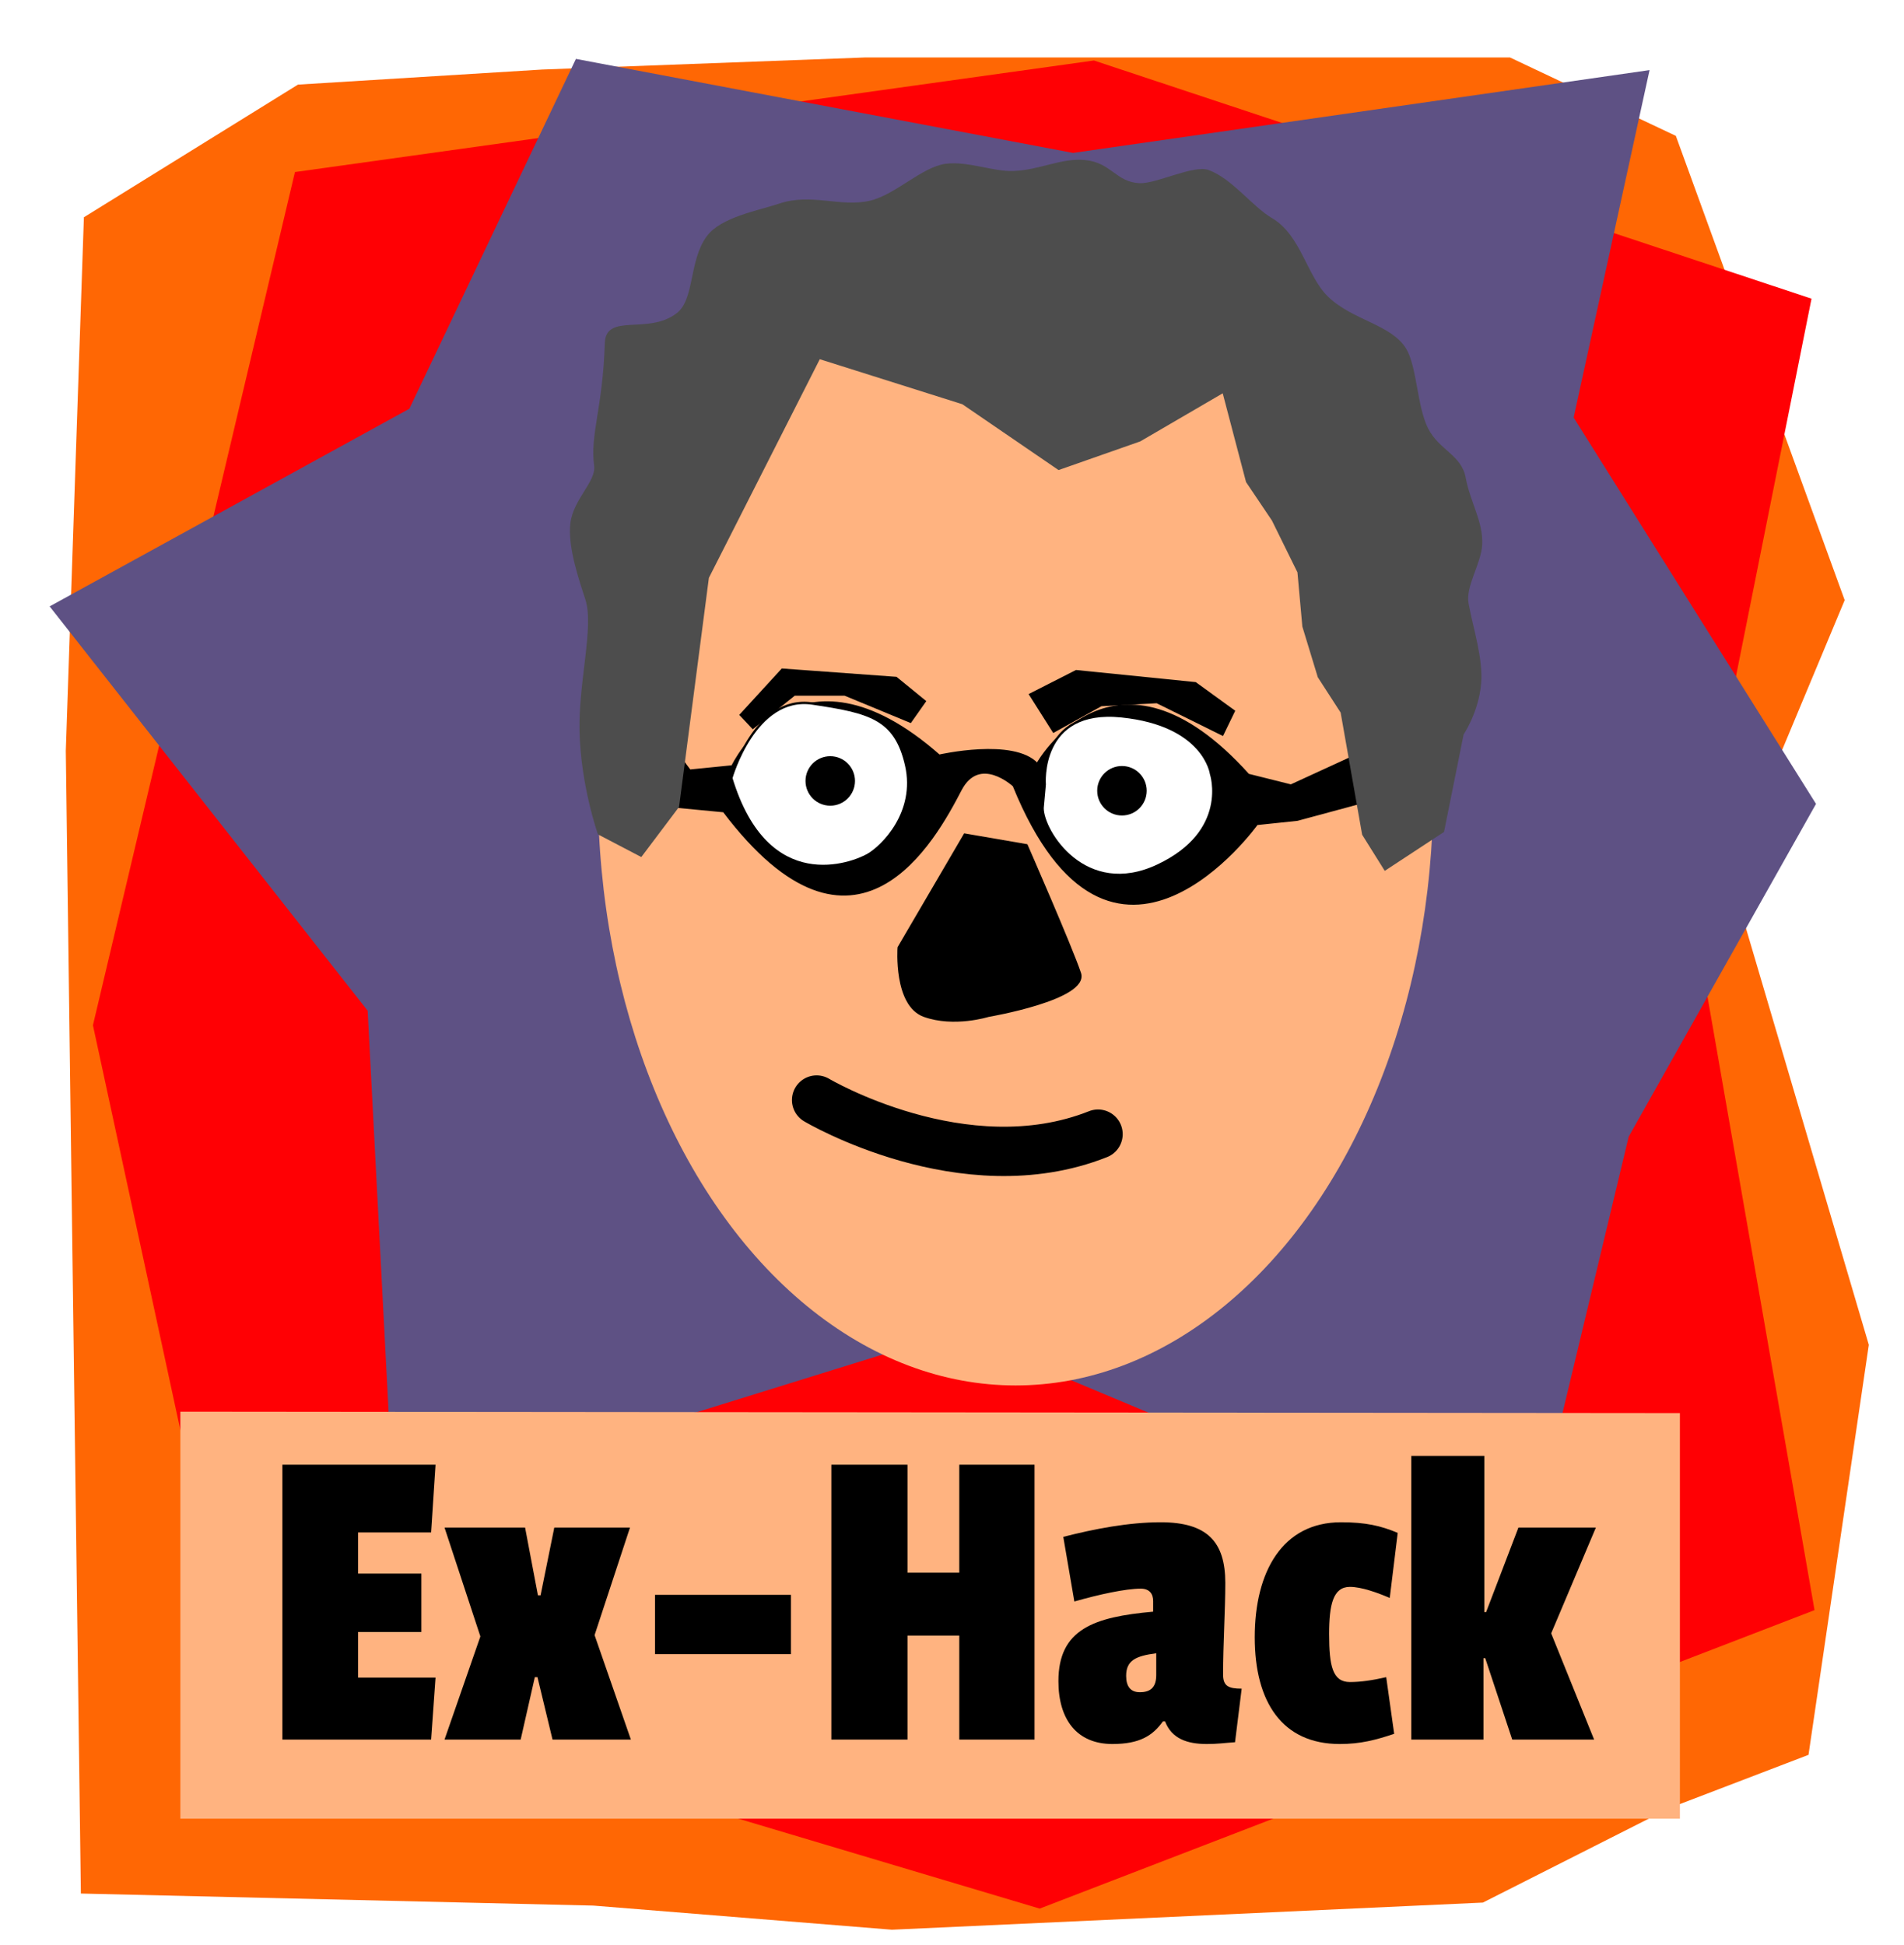 <?xml version="1.0" encoding="UTF-8" standalone="no"?>
<svg
   xmlns:osb="http://www.openswatchbook.org/uri/2009/osb"
   xmlns:dc="http://purl.org/dc/elements/1.1/"
   xmlns:cc="http://creativecommons.org/ns#"
   xmlns:rdf="http://www.w3.org/1999/02/22-rdf-syntax-ns#"
   xmlns:svg="http://www.w3.org/2000/svg"
   xmlns="http://www.w3.org/2000/svg"
   viewBox="0 0 825.892 843.872"
   height="843.872"
   width="825.892"
   id="svg4572"
   version="1.1">
  <defs
     id="defs4576">
    <linearGradient
       osb:paint="solid"
       id="linearGradient6079">
      <stop
         id="stop6077"
         offset="0"
         style="stop-color:#000000;stop-opacity:1;" />
    </linearGradient>
    <filter
       id="filter6093"
       style="color-interpolation-filters:sRGB">
      <feFlood
         id="feFlood6083"
         result="flood"
         flood-color="rgb(0,0,0)"
         flood-opacity="0.498" />
      <feComposite
         id="feComposite6085"
         result="composite1"
         operator="in"
         in2="SourceGraphic"
         in="flood" />
      <feGaussianBlur
         id="feGaussianBlur6087"
         result="blur"
         stdDeviation="3"
         in="composite1" />
      <feOffset
         id="feOffset6089"
         result="offset"
         dy="6"
         dx="6" />
      <feComposite
         id="feComposite6091"
         result="composite2"
         operator="over"
         in2="offset"
         in="SourceGraphic" />
    </filter>
    <filter
       id="filter6153"
       style="color-interpolation-filters:sRGB">
      <feFlood
         id="feFlood6143"
         result="flood"
         flood-color="rgb(0,0,0)"
         flood-opacity="0.498" />
      <feComposite
         id="feComposite6145"
         result="composite1"
         operator="in"
         in2="SourceGraphic"
         in="flood" />
      <feGaussianBlur
         id="feGaussianBlur6147"
         result="blur"
         stdDeviation="3"
         in="composite1" />
      <feOffset
         id="feOffset6149"
         result="offset"
         dy="6"
         dx="6" />
      <feComposite
         id="feComposite6151"
         result="composite2"
         operator="over"
         in2="offset"
         in="SourceGraphic" />
    </filter>
    <filter
       id="filter6169"
       style="color-interpolation-filters:sRGB">
      <feFlood
         id="feFlood6159"
         result="flood"
         flood-color="rgb(0,0,0)"
         flood-opacity="0.498" />
      <feComposite
         id="feComposite6161"
         result="composite1"
         operator="in"
         in2="SourceGraphic"
         in="flood" />
      <feGaussianBlur
         id="feGaussianBlur6163"
         result="blur"
         stdDeviation="3"
         in="composite1" />
      <feOffset
         id="feOffset6165"
         result="offset"
         dy="6"
         dx="6" />
      <feComposite
         id="feComposite6167"
         result="composite2"
         operator="over"
         in2="offset"
         in="SourceGraphic" />
    </filter>
    <filter
       id="filter6181"
       style="color-interpolation-filters:sRGB">
      <feFlood
         id="feFlood6171"
         result="flood"
         flood-color="rgb(0,0,0)"
         flood-opacity="0.498" />
      <feComposite
         id="feComposite6173"
         result="composite1"
         operator="in"
         in2="SourceGraphic"
         in="flood" />
      <feGaussianBlur
         id="feGaussianBlur6175"
         result="blur"
         stdDeviation="3"
         in="composite1" />
      <feOffset
         id="feOffset6177"
         result="offset"
         dy="6"
         dx="6" />
      <feComposite
         id="feComposite6179"
         result="composite2"
         operator="over"
         in2="offset"
         in="SourceGraphic" />
    </filter>
    <filter
       id="filter6317"
       style="color-interpolation-filters:sRGB">
      <feFlood
         id="feFlood6307"
         result="flood"
         flood-color="rgb(0,0,0)"
         flood-opacity="0.498" />
      <feComposite
         id="feComposite6309"
         result="composite1"
         operator="in"
         in2="SourceGraphic"
         in="flood" />
      <feGaussianBlur
         id="feGaussianBlur6311"
         result="blur"
         stdDeviation="3"
         in="composite1" />
      <feOffset
         id="feOffset6313"
         result="offset"
         dy="6"
         dx="6" />
      <feComposite
         id="feComposite6315"
         result="composite2"
         operator="over"
         in2="offset"
         in="SourceGraphic" />
    </filter>
    <filter
       id="filter6353"
       style="color-interpolation-filters:sRGB">
      <feFlood
         id="feFlood6343"
         result="flood"
         flood-color="rgb(0,0,0)"
         flood-opacity="0.498" />
      <feComposite
         id="feComposite6345"
         result="composite1"
         operator="in"
         in2="SourceGraphic"
         in="flood" />
      <feGaussianBlur
         id="feGaussianBlur6347"
         result="blur"
         stdDeviation="3"
         in="composite1" />
      <feOffset
         id="feOffset6349"
         result="offset"
         dy="6"
         dx="6" />
      <feComposite
         id="feComposite6351"
         result="composite2"
         operator="over"
         in2="offset"
         in="SourceGraphic" />
    </filter>
    <filter
       id="filter999"
       style="color-interpolation-filters:sRGB">
      <feFlood
         id="feFlood989"
         result="flood"
         flood-color="rgb(0,0,0)"
         flood-opacity="0.498" />
      <feComposite
         id="feComposite991"
         result="composite1"
         operator="in"
         in2="SourceGraphic"
         in="flood" />
      <feGaussianBlur
         id="feGaussianBlur993"
         result="blur"
         stdDeviation="10"
         in="composite1" />
      <feOffset
         id="feOffset995"
         result="offset"
         dy="0"
         dx="0" />
      <feComposite
         id="feComposite997"
         result="composite2"
         operator="over"
         in2="offset"
         in="SourceGraphic" />
    </filter>
    <filter
       id="filter1080"
       style="color-interpolation-filters:sRGB">
      <feFlood
         id="feFlood1070"
         result="flood"
         flood-color="rgb(0,0,0)"
         flood-opacity="0.498" />
      <feComposite
         id="feComposite1072"
         result="composite1"
         operator="in"
         in2="SourceGraphic"
         in="flood" />
      <feGaussianBlur
         id="feGaussianBlur1074"
         result="blur"
         stdDeviation="10"
         in="composite1" />
      <feOffset
         id="feOffset1076"
         result="offset"
         dy="0"
         dx="0" />
      <feComposite
         id="feComposite1078"
         result="composite2"
         operator="over"
         in2="offset"
         in="SourceGraphic" />
    </filter>
    <filter
       id="filter1204"
       style="color-interpolation-filters:sRGB">
      <feFlood
         id="feFlood1194"
         result="flood"
         flood-color="rgb(0,0,0)"
         flood-opacity="0.498" />
      <feComposite
         id="feComposite1196"
         result="composite1"
         operator="in"
         in2="SourceGraphic"
         in="flood" />
      <feGaussianBlur
         id="feGaussianBlur1198"
         result="blur"
         stdDeviation="10"
         in="composite1" />
      <feOffset
         id="feOffset1200"
         result="offset"
         dy="0"
         dx="0" />
      <feComposite
         id="feComposite1202"
         result="composite2"
         operator="over"
         in2="offset"
         in="SourceGraphic" />
    </filter>
    <filter
       id="filter1220"
       style="color-interpolation-filters:sRGB">
      <feFlood
         id="feFlood1210"
         result="flood"
         flood-color="rgb(0,0,0)"
         flood-opacity="0.498" />
      <feComposite
         id="feComposite1212"
         result="composite1"
         operator="in"
         in2="SourceGraphic"
         in="flood" />
      <feGaussianBlur
         id="feGaussianBlur1214"
         result="blur"
         stdDeviation="10"
         in="composite1" />
      <feOffset
         id="feOffset1216"
         result="offset"
         dy="0"
         dx="0" />
      <feComposite
         id="feComposite1218"
         result="composite2"
         operator="over"
         in2="offset"
         in="SourceGraphic" />
    </filter>
    <filter
       id="filter1232"
       style="color-interpolation-filters:sRGB">
      <feFlood
         id="feFlood1222"
         result="flood"
         flood-color="rgb(0,0,0)"
         flood-opacity="0.498" />
      <feComposite
         id="feComposite1224"
         result="composite1"
         operator="in"
         in2="SourceGraphic"
         in="flood" />
      <feGaussianBlur
         id="feGaussianBlur1226"
         result="blur"
         stdDeviation="3"
         in="composite1" />
      <feOffset
         id="feOffset1228"
         result="offset"
         dy="5"
         dx="5" />
      <feComposite
         id="feComposite1230"
         result="composite2"
         operator="over"
         in2="offset"
         in="SourceGraphic" />
    </filter>
    <filter
       id="filter1251"
       style="color-interpolation-filters:sRGB;">
      <feFlood
         id="feFlood1241"
         result="flood"
         flood-color="rgb(0,0,0)"
         flood-opacity="0.498" />
      <feComposite
         id="feComposite1243"
         result="composite1"
         operator="in"
         in2="SourceGraphic"
         in="flood" />
      <feGaussianBlur
         id="feGaussianBlur1245"
         result="blur"
         stdDeviation="3"
         in="composite1" />
      <feOffset
         id="feOffset1247"
         result="offset"
         dy="5"
         dx="5" />
      <feComposite
         id="feComposite1249"
         result="composite2"
         operator="over"
         in2="offset"
         in="SourceGraphic" />
    </filter>
    <filter
       id="filter1263"
       style="color-interpolation-filters:sRGB;">
      <feFlood
         id="feFlood1253"
         result="flood"
         flood-color="rgb(0,0,0)"
         flood-opacity="0.498" />
      <feComposite
         id="feComposite1255"
         result="composite1"
         operator="in"
         in2="SourceGraphic"
         in="flood" />
      <feGaussianBlur
         id="feGaussianBlur1257"
         result="blur"
         stdDeviation="3"
         in="composite1" />
      <feOffset
         id="feOffset1259"
         result="offset"
         dy="5"
         dx="5" />
      <feComposite
         id="feComposite1261"
         result="composite2"
         operator="over"
         in2="offset"
         in="SourceGraphic" />
    </filter>
  </defs>
  <path
     id="path1236"
     d="m 31.388,89.251 -7.847,231.487 6.539,495.669 222.332,5.231 129.476,10.463 256.336,-11.771 81.391,-41.178 59.855,-22.906 26.157,-177.866 L 745.466,374.359 795.164,255.346 721.925,53.939 649.994,19.936 l -279.877,-5e-6 -139.938,5.231 -105.935,6.539 z"
     style="fill:#ff6704;fill-opacity:1;fill-rule:evenodd;stroke:none;stroke-width:1px;stroke-linecap:butt;stroke-linejoin:miter;stroke-opacity:1;filter:url(#filter1263)" />
  <path
     id="path1234"
     d="M 122.936,69.633 35.312,439.751 95.472,718.319 445.972,822.946 782.085,693.471 728.464,386.129 780.777,124.562 469.513,21.244 Z"
     style="fill:#ff0004;fill-opacity:1;fill-rule:evenodd;stroke:none;stroke-width:1px;stroke-linecap:butt;stroke-linejoin:miter;stroke-opacity:1;filter:url(#filter1251)" />
  <path
     transform="matrix(1.141,0,0,0.858,-27.444,25.083)"
     id="path1208"
     d="M 174.67,172.426 37.927,272.348 158.823,476.778 168.656,727.305 382.361,639.141 598.747,759.699 638.223,540.454 709.439,372.202 617.298,176.876 646.152,1.21 426.974,43.077 237.999,-4.455 Z"
     style="fill:#5e5184;fill-opacity:1;fill-rule:evenodd;stroke:none;stroke-width:1px;stroke-linecap:butt;stroke-linejoin:miter;stroke-opacity:1;filter:url(#filter1232)" />
  <g
     transform="translate(66.961,-26.157)"
     id="g903">
    <path
       style="fill:#ffb380;fill-opacity:1;fill-rule:evenodd;stroke:none;stroke-width:1.038px;stroke-linecap:butt;stroke-linejoin:miter;stroke-opacity:1;filter:url(#filter999)"
       d="M 11.267,638.541 V 815.099 H 661.726 V 639.148 Z"
       id="path895" />
    <g
       id="text891"
       style="font-style:normal;font-variant:normal;font-weight:normal;font-stretch:normal;font-size:96px;line-height:125%;font-family:Monaco;-inkscape-font-specification:Monaco;letter-spacing:0px;word-spacing:0px;fill:#000000;fill-opacity:1;stroke:none;stroke-width:1px;stroke-linecap:butt;stroke-linejoin:miter;stroke-opacity:1"
       aria-label="Ex-Hack">
      <path
         id="path1265"
         style="font-style:normal;font-variant:normal;font-weight:normal;font-stretch:normal;font-size:192px;font-family:Passion;-inkscape-font-specification:Passion"
         d="m 120.042,780.778 1.92,-26.88 H 88.362 v -19.776 h 27.456 v -25.344 H 88.362 v -17.856 h 31.68 l 1.92,-29.376 H 55.53 v 119.232 z" />
      <path
         id="path1267"
         style="font-style:normal;font-variant:normal;font-weight:normal;font-stretch:normal;font-size:192px;font-family:Passion;-inkscape-font-specification:Passion"
         d="m 206.691,780.778 -15.744,-45.312 15.36,-46.656 h -32.832 l -5.952,29.376 h -1.152 l -5.568,-29.376 h -34.944 l 15.552,47.232 -15.552,44.736 h 33.024 l 6.144,-27.072 h 1.152 l 6.528,27.072 z" />
      <path
         id="path1269"
         style="font-style:normal;font-variant:normal;font-weight:normal;font-stretch:normal;font-size:192px;font-family:Passion;-inkscape-font-specification:Passion"
         d="m 276.117,743.722 v -25.728 h -58.944 v 25.728 z" />
      <path
         id="path1271"
         style="font-style:normal;font-variant:normal;font-weight:normal;font-stretch:normal;font-size:192px;font-family:Passion;-inkscape-font-specification:Passion"
         d="m 381.783,780.778 v -119.232 h -32.64 v 46.848 h -22.464 v -46.848 h -33.024 v 119.232 h 33.024 v -45.12 h 22.464 v 45.12 z" />
      <path
         id="path1273"
         style="font-style:normal;font-variant:normal;font-weight:normal;font-stretch:normal;font-size:192px;font-family:Passion;-inkscape-font-specification:Passion"
         d="m 392.145,755.434 c 0,16.704 8.064,27.264 23.424,27.264 11.904,0 17.472,-3.648 21.888,-9.792 h 0.96 c 2.88,7.488 9.6,9.792 18.048,9.792 4.8,0 6.72,-0.384 12.288,-0.768 l 2.88,-23.232 c -5.76,0 -8.064,-1.152 -8.064,-6.144 0,-13.248 0.96,-27.84 0.96,-39.744 0,-17.856 -7.872,-26.304 -28.032,-26.304 -13.824,0 -28.8,2.88 -42.24,6.336 l 4.8,28.032 c 10.752,-3.072 22.272,-5.568 28.8,-5.568 3.84,0 5.376,2.304 5.376,5.376 v 4.608 c -25.536,2.304 -41.088,7.488 -41.088,30.144 z m 35.328,4.8 c -4.032,0 -5.952,-2.496 -5.952,-7.104 0,-6.72 4.224,-8.64 13.056,-9.792 v 9.408 c 0,5.184 -2.304,7.488 -7.104,7.488 z" />
      <path
         id="path1275"
         style="font-style:normal;font-variant:normal;font-weight:normal;font-stretch:normal;font-size:192px;font-family:Passion;-inkscape-font-specification:Passion"
         d="m 509.562,735.082 c 0,-12.864 1.728,-20.544 9.024,-20.544 4.992,0 11.904,2.496 17.28,4.8 l 3.456,-28.224 c -7.296,-3.072 -13.824,-4.608 -24.576,-4.608 -25.344,0 -37.44,21.312 -37.44,49.92 0,28.032 11.904,46.272 36.864,46.272 9.024,0 15.552,-1.728 23.616,-4.416 l -3.456,-24.576 c -5.952,1.344 -10.944,2.112 -15.744,2.112 -7.488,0 -9.024,-6.912 -9.024,-20.736 z" />
      <path
         id="path1277"
         style="font-style:normal;font-variant:normal;font-weight:normal;font-stretch:normal;font-size:192px;font-family:Passion;-inkscape-font-specification:Passion"
         d="m 624.513,780.778 -18.624,-46.08 19.392,-45.888 h -33.6 l -14.016,36.672 h -0.768 v -67.776 h -31.68 v 123.072 h 31.296 v -35.328 h 0.768 l 11.712,35.328 z" />
    </g>
  </g>
  <g
     transform="translate(-72.105,59.889)"
     id="g6280">
    <ellipse
       cx="506.639"
       cy="277.665"
       rx="181.152"
       ry="257.447"
       style="opacity:1;fill:#ffb380;fill-opacity:1;stroke:none;stroke-width:10.834;stroke-linecap:round;stroke-linejoin:round;stroke-miterlimit:4;stroke-dasharray:none;stroke-dashoffset:0;stroke-opacity:1;filter:url(#filter6353)"
       id="path4582" />
    <g
       style="display:inline"
       id="g6287">
      <path
         clip-path="none"
         id="path4586"
         d="m 354.19,253.621 11.097,14.796 18.496,-1.85 c 0,0 27.743,-59.186 89.704,-4.624 0,0 32.367,-7.398 42.54,3.699 0,0 33.292,-60.111 91.553,4.624 l 18.496,4.624 34.217,-15.721 2.774,21.27 -34.217,9.248 -17.571,1.85 c 0,0 -62.885,87.854 -105.425,-16.646 0,0 -14.902,-13.9 -23.119,1.85 -11.097,21.27 -45.314,85.08 -102.65,9.248 l -19.42,-1.85 -18.496,-28.668 z"
         style="opacity:1;fill:#000000;fill-rule:evenodd;stroke:#000000;stroke-width:1px;stroke-linecap:butt;stroke-linejoin:miter;stroke-opacity:1;filter:url(#filter6153)" />
      <path
         clip-path="none"
         id="path4590"
         d="m 389.332,277.665 c 0,0 10.173,-36.066 35.142,-32.367 24.969,3.699 36.066,6.473 40.69,26.819 4.624,20.345 -10.173,35.142 -16.646,38.841 -6.473,3.699 -43.465,18.496 -59.186,-33.292 z"
         style="opacity:1;fill:#ffffff;fill-rule:evenodd;stroke:#000000;stroke-width:1px;stroke-linecap:butt;stroke-linejoin:miter;stroke-opacity:1" />
      <path
         clip-path="none"
         id="path4592"
         d="m 525.274,280.439 c 0,0 -2.774,-33.292 33.292,-29.593 36.066,3.699 38.841,24.969 38.841,24.969 0,0 8.323,24.969 -23.119,39.766 -31.442,14.796 -49.938,-14.796 -49.938,-24.969 z"
         style="fill:#ffffff;fill-rule:evenodd;stroke:#000000;stroke-width:1px;stroke-linecap:butt;stroke-linejoin:miter;stroke-opacity:1" />
      <circle
         r="5.885"
         cy="278.884"
         cx="432.239"
         id="path4602"
         style="opacity:1;fill:#000000;fill-opacity:1;stroke:#000000;stroke-width:9.7;stroke-linecap:round;stroke-linejoin:round;stroke-miterlimit:4;stroke-dasharray:none;stroke-dashoffset:0;stroke-opacity:1" />
      <circle
         r="5.885"
         cy="283.134"
         cx="558.772"
         id="path4602-3"
         style="opacity:1;fill:#000000;fill-opacity:1;stroke:#000000;stroke-width:9.7;stroke-linecap:round;stroke-linejoin:round;stroke-miterlimit:4;stroke-dasharray:none;stroke-dashoffset:0;stroke-opacity:1" />
    </g>
    <path
       style="fill:#4d4d4d;fill-rule:evenodd;stroke:none;stroke-width:4.002;stroke-linecap:butt;stroke-linejoin:miter;stroke-miterlimit:4;stroke-dasharray:none;stroke-opacity:1;filter:url(#filter6093)"
       d="m 421.699,89.935 61.843,19.531 41.732,28.558 35.44,-12.438 35.768,-20.854 10.119,38.504 11.218,16.667 11.079,22.497 2.12,23.501 6.704,21.994 9.912,15.342 9.323,52.958 9.808,15.688 25.718,-16.892 8.499,-42.294 c 0,0 6.526,-9.553 7.591,-22.1 0.913,-10.747 -3.412,-23.69 -5.446,-34.708 -1.374,-7.443 5.442,-17.195 5.901,-25.41 0.556,-9.944 -5.192,-18.496 -7.137,-29.093 -1.84,-10.027 -11.506,-11.892 -16.364,-21.527 -4.794,-9.51 -4.76,-26.804 -9.516,-34.548 C 669.548,74.782 652.768,73.095 642.119,62.757 632.931,53.836 630.434,36.112 617.855,28.724 609.227,23.656 600.696,11.702 590.371,7.865 583.943,5.477 567.773,13.876 560.476,13.576 550.097,13.15 548.209,4.586 536.662,3.529 526.328,2.583 517.259,7.835 505.734,8.29 496.878,8.64 485.816,3.885 476.236,5.17 466.019,6.541 454.459,18.643 443.396,21.187 c -12.817,2.948 -25.283,-3.45 -39.268,1.239 -9.085,3.046 -25.288,5.841 -31.42,14.129 -7.89,10.664 -5.171,27.391 -13.127,33.468 -12.486,9.537 -30.724,-0.452 -31.135,13.016 -0.858,28.096 -6.452,39.504 -4.63,53.071 0.93,6.921 -9.005,14.481 -10.295,24.921 -1.308,10.587 4.189,25.907 6.531,33.26 3.749,11.77 -3.016,35.373 -2.569,56.887 0.493,23.709 7.991,44.88 7.991,44.88 l 18.806,9.836 16.382,-21.755 12.935,-99.36 z"
       id="path4584" />
    <path
       style="fill:#000000;fill-rule:evenodd;stroke:#000000;stroke-width:1px;stroke-linecap:butt;stroke-linejoin:miter;stroke-opacity:1;filter:url(#filter6181)"
       d="m 387.446,244.226 17.983,-19.618 49.371,3.597 12.424,10.136 -6.212,8.828 -28.445,-11.771 h -21.906 l -17.983,14.386 z"
       id="path6155" />
    <path
       style="fill:#000000;fill-rule:evenodd;stroke:#000000;stroke-width:1px;stroke-linecap:butt;stroke-linejoin:miter;stroke-opacity:1;filter:url(#filter6169)"
       d="m 523.134,251.419 -10.136,-16.021 19.944,-10.136 51.659,5.231 16.675,12.097 -4.904,10.136 -28.445,-14.059 -24.195,1.308 z"
       id="path6157" />
    <path
       style="fill:#000000;fill-rule:evenodd;stroke:#000000;stroke-width:1px;stroke-linecap:butt;stroke-linejoin:miter;stroke-opacity:1;filter:url(#filter6317)"
       d="M 484.584,296.16 455.916,345.174 c 0,0 -1.85,24.969 11.097,29.593 12.947,4.624 27.743,0 27.743,0 0,0 43.465,-7.398 39.765,-18.496 -3.699,-11.097 -23.119,-55.487 -23.119,-55.487 z"
       id="path6202" />
    <path
       style="fill:none;fill-rule:evenodd;stroke:#000000;stroke-width:21.4;stroke-linecap:round;stroke-linejoin:miter;stroke-miterlimit:4;stroke-dasharray:none;stroke-opacity:1"
       d="m 426.323,417.307 c 0,0 63.81,37.916 122.071,14.796"
       id="path6206" />
  </g>
</svg>
